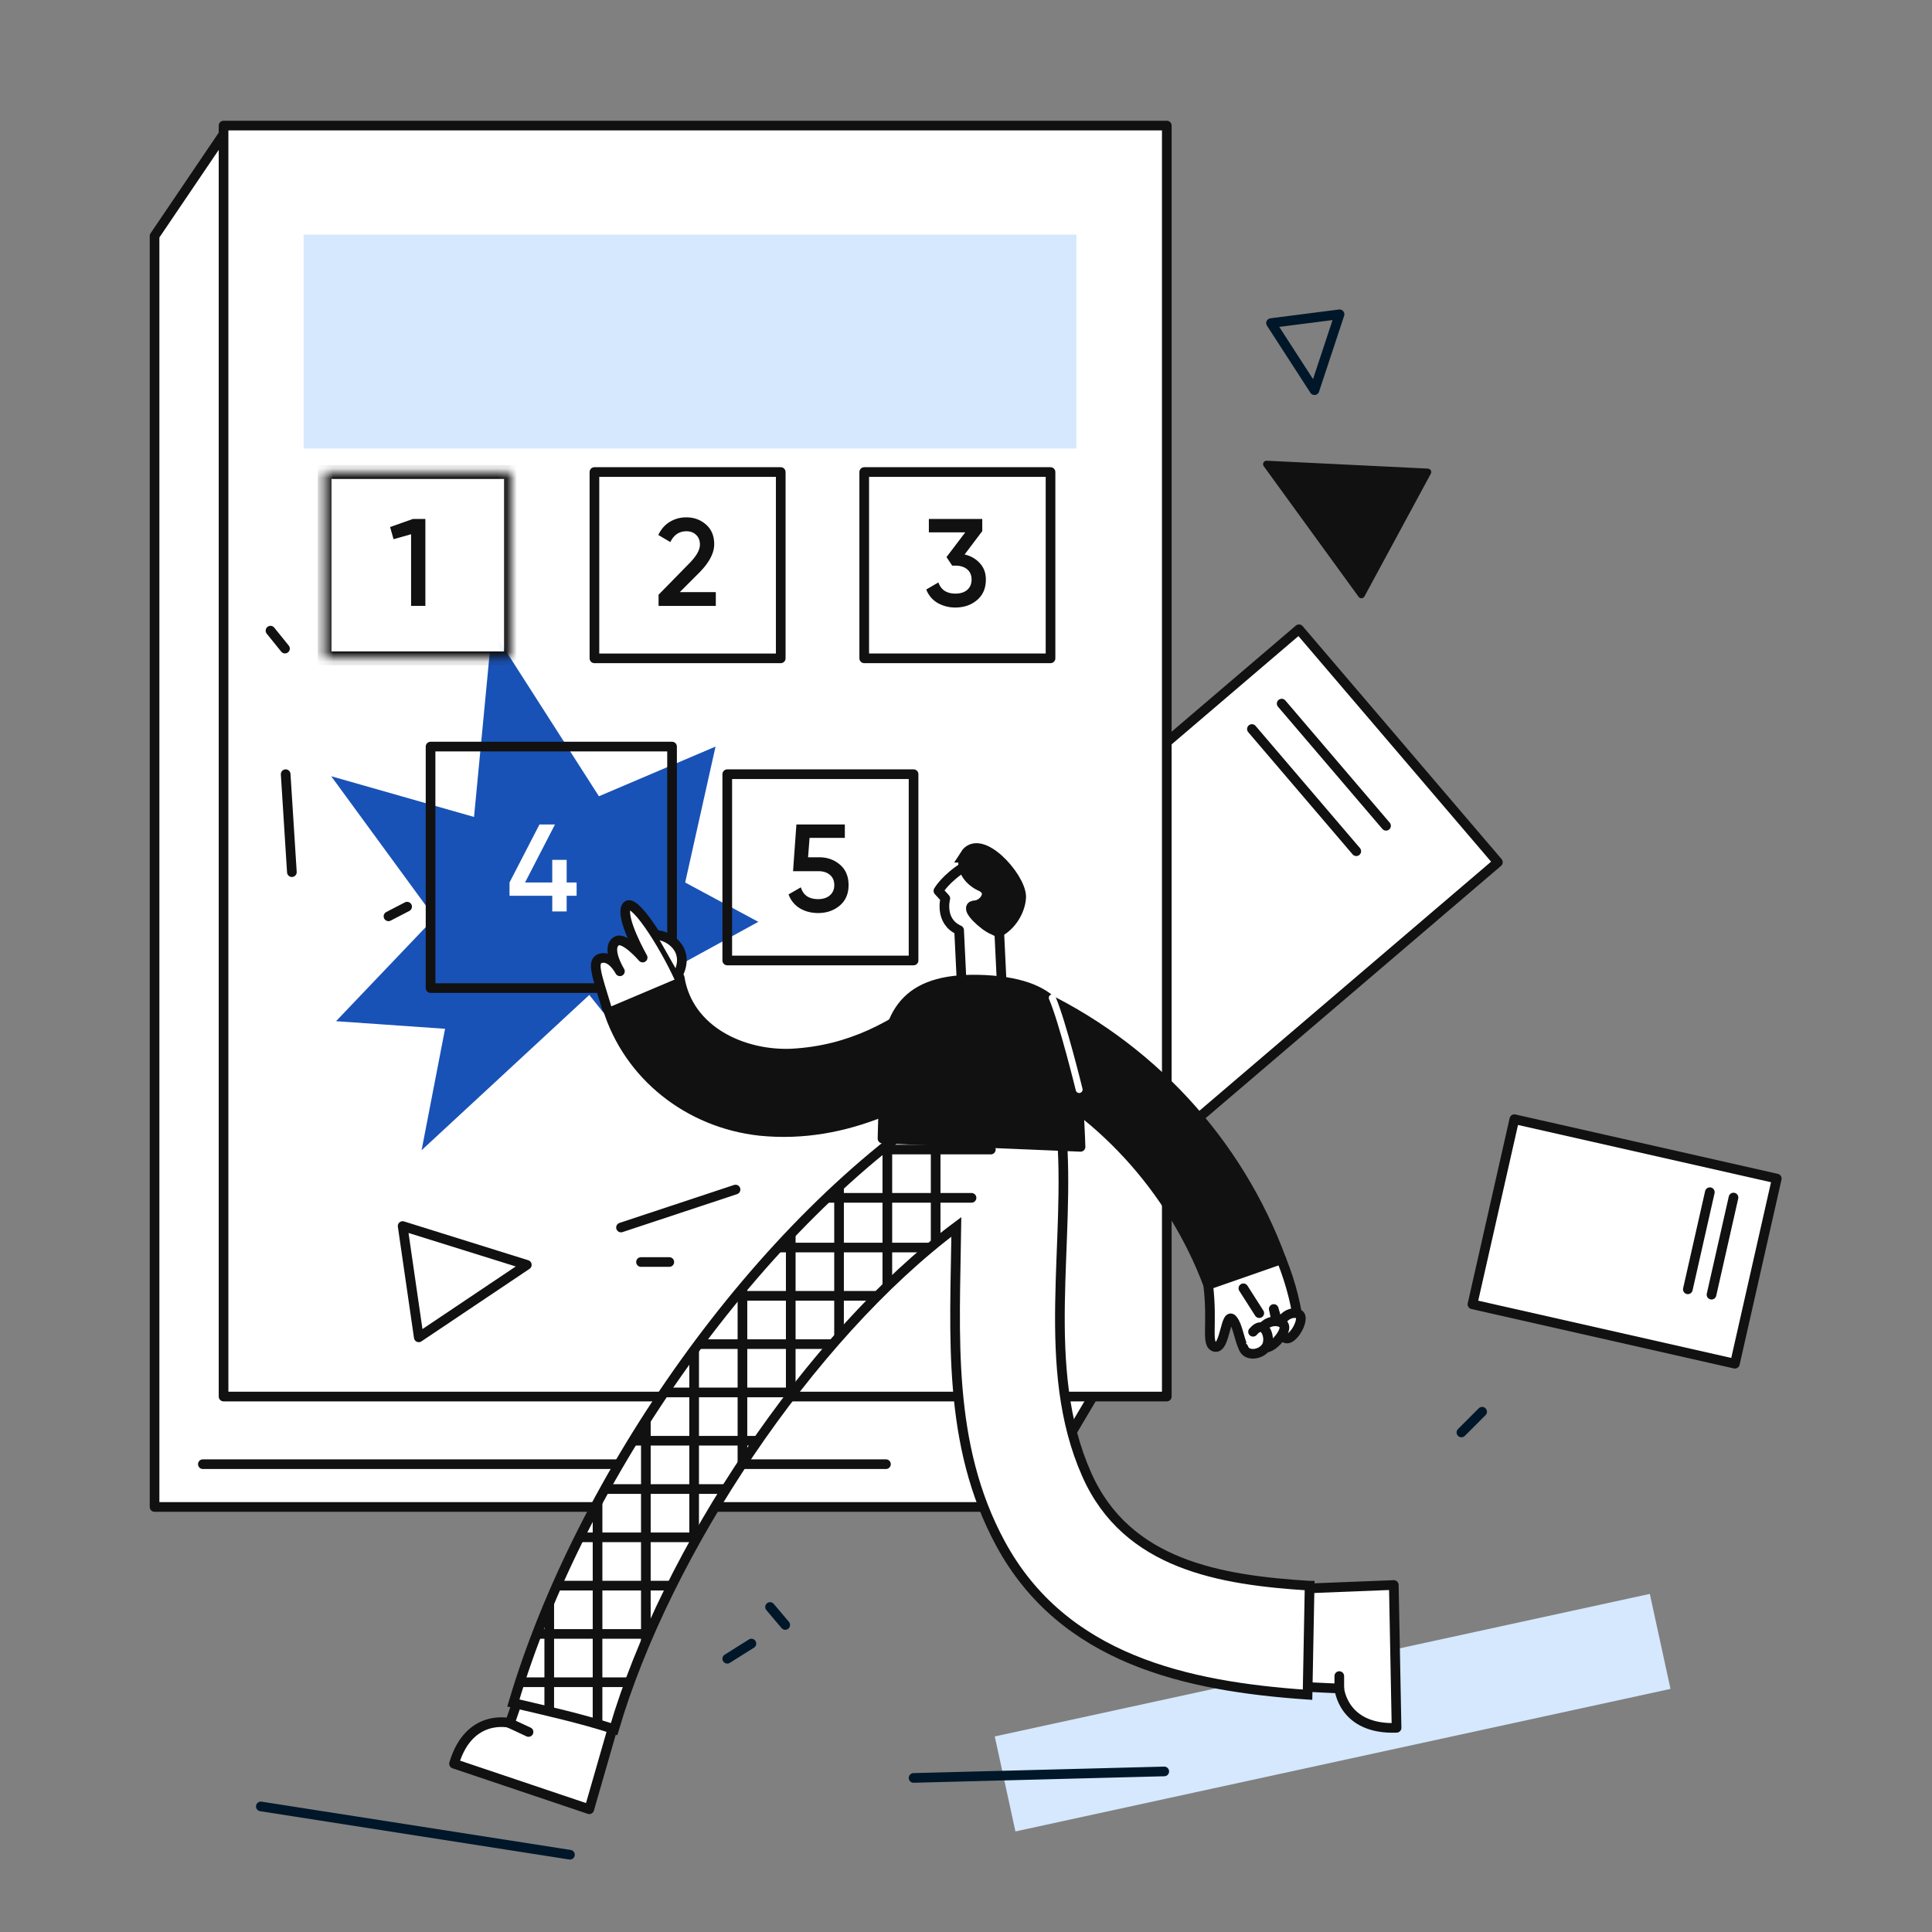 <svg xmlns="http://www.w3.org/2000/svg" width="200" height="200" fill="none"><rect width="100%" height="100%" fill="#808080" stroke="none"/><path fill="#d5e8fd" d="M102.976 179.756 170.789 165l2.14 9.834-67.813 14.756z"/><path fill="#ffffff" stroke="#111111" stroke-linecap="round" stroke-linejoin="round" stroke-miterlimit="10" d="m120.878 118.448 34.183-29.192-20.593-24.113-34.183 29.192 20.593 24.113Z"/><path stroke="#111111" stroke-linecap="round" stroke-linejoin="round" stroke-miterlimit="10" d="m143.482 85.486-10.803-12.65M140.401 88.118l-10.804-12.65"/><path fill="#ffffff" stroke="#111111" stroke-linecap="round" stroke-linejoin="round" stroke-miterlimit="10" d="m152.428 135.022 27.168 6.149 4.337-19.165-27.167-6.149-4.338 19.165Z"/><path stroke="#111111" stroke-linecap="round" stroke-linejoin="round" stroke-miterlimit="10" d="m177.175 134.024 2.276-10.054M174.725 133.47l2.276-10.055"/><path fill="#ffffff" stroke="#111111" stroke-linecap="round" stroke-linejoin="round" stroke-miterlimit="10" d="M113.643 143.714V17.286L23.5 13.357 16 24.43V156h90.357l7.286-12.286Z"/><path stroke="#001729" stroke-linecap="round" stroke-linejoin="round" stroke-miterlimit="10" d="m27 187 32 5M94.571 184.05l25.953-.672"/><path stroke="#111111" stroke-linecap="round" stroke-linejoin="round" stroke-miterlimit="10" d="M21 151.571h70.714"/><path fill="#ffffff" stroke="#111111" stroke-linecap="round" stroke-linejoin="round" stroke-miterlimit="10" d="M120.786 13H23.143V144.57h97.643V13Z"/><path fill="#1952b6" d="M50.929 65.143 49.072 84.57l-14.786-4.214L45 95l-10.214 10.714 11.286.786-2.429 12.571L61 103l7.358 9.143-1.072-10.572L78.5 95.428l-7.571-4.071 3.143-14.072L62 82.428 50.93 65.143Z"/><path stroke="#111111" stroke-linecap="round" stroke-linejoin="round" stroke-miterlimit="10" d="m29.572 80.143.643 10.142M64.286 127.071l11.857-3.928M66.357 130.643h2.929M109.001 29.214l1.214 1.215M52.716 35.429 51.144 37M28.001 65.286l1.5 1.857M42.144 93.857l-1.928 1M106.215 35.429l-1.928 1.857"/><path stroke="#001729" stroke-linecap="round" stroke-linejoin="round" stroke-miterlimit="10" d="m79.716 166.357 1.571 1.858M77.786 170.143l-2.5 1.571M153.43 146.143l-2.143 2.143"/><mask id="a" fill="#fff"><path d="M52.893 48.865H33.607V68.15h19.286V48.865Z"/></mask><path fill="#ffffff" stroke="#111111" stroke-width="1.429" d="M52.893 48.865H33.607V68.15h19.286V48.865Z" mask="url(#a)"/><path fill="#111111" d="M42.748 53.722h1.286v9h-1.479v-7.418l-1.813.514-.36-1.26 2.366-.836Z"/><path stroke="#111111" stroke-linecap="round" stroke-linejoin="round" stroke-miterlimit="10" d="M80.82 48.865H61.536v19.286h19.286V48.865Z"/><path fill="#111111" d="M68.174 62.723v-1.157l3.137-3.202c.763-.763 1.144-1.423 1.144-1.98 0-.437-.132-.776-.398-1.016-.257-.248-.587-.373-.99-.373-.754 0-1.312.373-1.672 1.12l-1.247-.734c.283-.6.682-1.054 1.196-1.363a3.261 3.261 0 0 1 1.71-.462c.788 0 1.466.248 2.031.745.566.497.849 1.174.849 2.032 0 .917-.51 1.894-1.53 2.931l-2.031 2.031H74.1v1.428h-5.927Z"/><path stroke="#111111" stroke-linecap="round" stroke-linejoin="round" stroke-miterlimit="10" d="M108.75 48.865H89.464V68.15h19.286V48.865Z"/><path fill="#111111" d="M99.858 57.399c.651.154 1.178.459 1.581.913.412.446.617 1.007.617 1.684 0 .9-.304 1.607-.913 2.122-.608.514-1.354.771-2.237.771a3.632 3.632 0 0 1-1.851-.476c-.54-.317-.93-.78-1.17-1.388l1.26-.733c.266.771.853 1.157 1.761 1.157.515 0 .922-.129 1.222-.386.3-.265.45-.621.45-1.067 0-.446-.15-.797-.45-1.054-.3-.257-.707-.386-1.222-.386h-.334l-.591-.887 1.941-2.559h-3.767v-1.388h5.528v1.26l-1.825 2.417Z"/><path stroke="#111111" stroke-linecap="round" stroke-linejoin="round" stroke-miterlimit="10" d="M69.571 77.286h-25v25h25v-25Z"/><path fill="#ffffff" d="M59.69 91.354v1.376h-1.03v1.62h-1.49v-1.62h-4.424v-1.376l3.099-6.004h1.607l-3.099 6.004h2.816v-2.34h1.492v2.34h1.028Z"/><path stroke="#111111" stroke-linecap="round" stroke-linejoin="round" stroke-miterlimit="10" d="M94.57 80.143H75.286v19.285h19.286V80.143Z"/><path fill="#111111" d="M84.783 88.744c.857 0 1.581.257 2.173.771.591.506.887 1.209.887 2.109 0 .9-.305 1.607-.913 2.121-.609.514-1.354.772-2.237.772-.712 0-1.342-.163-1.89-.489a2.75 2.75 0 0 1-1.17-1.44l1.273-.733c.24.814.835 1.222 1.787 1.222.505 0 .908-.129 1.208-.386.309-.266.463-.622.463-1.067 0-.446-.15-.797-.45-1.055-.3-.257-.698-.385-1.195-.385h-2.623l.347-4.835h5.014v1.389h-3.651l-.155 2.006h1.132Z"/><path fill="#ffffff" stroke="#111111" stroke-linecap="round" stroke-linejoin="round" stroke-miterlimit="10" d="M97.858 93.007s-.643 2.357 1.428 3.285l.429 8.858h4.143l-.429-8.929c.786-.5 1.429-1.428 1.786-3 .786-3.357-3.214-4.857-5.286-3.571-2.071 1.285-2.786 2.571-2.786 2.571l.715.786Z"/><path fill="#111111" stroke="#111111" stroke-width="1.429" d="M100.072 88.578c-.572 1.429.571 2.572 1.571 3 1.5.715.357 2.357-.785 2.357-.643 0 1 1.715 2.071 2.143l.429.215c1.5-.858 2.142-2.5 2.142-3.5-.071-2-4.071-6.358-5.428-4.215Z" /><path fill="#ffffff" stroke="#111111" stroke-linecap="round" stroke-linejoin="round" stroke-miterlimit="10" d="m134 174.578 4.643.215s.357 4.285 5.928 4.071l-.285-14.786-10.857.429.571 10.071Z"/><path stroke="#111111" stroke-linecap="round" stroke-linejoin="round" stroke-miterlimit="10" d="M138.643 174.793v-1.286"/><path fill="#ffffff" stroke="#111111" stroke-linecap="round" stroke-linejoin="round" stroke-miterlimit="10" d="m53.857 175.293-1.071 3.071s-4.215-1.071-5.786 4.214l14 4.715 2.572-8.929-9.715-3.071Z"/><path fill="#ffffff" stroke="#111111" d="M135.571 164.15c-9.214-.572-18.928-2.143-23.071-11.5-4.929-11.072-1.572-24.143-2.643-35.857-.286-3-2.357-5.572-5.572-5.572-1.285 0-2.714.572-3.714 1.5-.571.143-1.143.357-1.714.786C78.428 126.436 60 153.078 53.143 176.293c3.642.857 6.857 1.564 10.428 2.707 5.357-18.286 20.214-40.636 35.429-51.993-.143 11.214-1 22.5 4.571 32.786 6.5 12 19.286 14.785 31.786 15.643l.214-11.286Z"/><path fill="#111111" fill-rule="evenodd" d="M97.358 114.483c-.334.224-.667.451-1 .681v3.336h-4v-.375c-.57.449-1.136.908-1.7 1.375h.7v4h-4v-1.13c-.335.304-.668.612-1 .922v.208h-.222c-.35.33-.7.664-1.048 1h1.27v4.143h-4v-1.405c-.335.348-.668.698-1 1.052v.353h-.33c-.308.331-.615.665-.92 1h1.25v4h-4v-.867c-.523.616-1.04 1.239-1.553 1.867h.553v4h-3.684c-.444.59-.882 1.184-1.316 1.781v3.219h-2.265c-.227.333-.452.666-.676 1h2.94v4h-4v-2.391c-.336.52-.67 1.041-1 1.565v.826h-.515c-.206.333-.41.666-.612 1h1.128v4h-3.462a129.7 129.7 0 0 0-1.538 2.828v2.172h-1.12c-.168.333-.334.667-.498 1h1.618v4h-3.496c-.15.334-.296.667-.441 1h3.937v4h-4v-3.856c-.345.794-.678 1.587-1 2.379v1.477h-.588c-.13.334-.258.667-.384 1h.972v4H53.97c-.11.334-.217.667-.323 1h2.71v2.404c.335.079.668.159 1 .24v-2.644h4v3.688c.331.095.664.192 1 .293v-3.981h2.64c.12-.332.243-.666.369-1h-3.01v-4h4v1.474c.338-.821.69-1.646 1.056-2.474h-.055v-4h1.928c.164-.333.33-.666.5-1h-2.428v-4h4v1.004c.363-.669.735-1.337 1.114-2.004h-.114v-4h2.488c.207-.334.416-.667.626-1h-3.114v-4h4v2.62c.33-.507.663-1.011 1-1.513v-1.107h.752a134 134 0 0 1 .694-1h-1.446v-4h4v.494c.38-.502.762-1 1.147-1.494h-.147v-4h3.419c.523-.61 1.05-1.211 1.58-1.803v-3.197h3c.33-.337.663-.671.996-1h-3.995v-4h4v3.995c.332-.328.666-.652 1-.971v-3.024h3.345a68.68 68.68 0 0 1 1.655-1.366V124.5h3.214a.5.5 0 1 0 0-1h-3.214v-4h5.214a.5.5 0 1 0 0-1h-5.214v-4.017Zm-5 5.017h4v4h-4v-4Zm0 5h4v4.143h-4V124.5Zm-1 4.143V124.5h-4v4.143h4Zm-9 1h4v4h-4v-4Zm0 5h4v4h-4v-4Zm-1 9v-4h-4v4h4Zm0-5v-4h-4v4h4Zm-9 1h4v4h-4v-4Zm0 5h4v4h-4v-4Zm-1 14v-4h-4v4h4Zm0-5v-4h-4v4h4Zm-9 1h4v4h-4v-4Zm0 5h4v4h-4v-4Zm0 5h4v4h-4v-4Zm-1 5v4h-4v-4h4Z" clip-rule="evenodd"/><path stroke="#111111" stroke-linecap="round" stroke-linejoin="round" stroke-miterlimit="10" d="m52.714 178.364 2 .929"/><path fill="#111111" stroke="#111111" stroke-linecap="round" stroke-linejoin="round" stroke-miterlimit="10" d="M101.929 101.435c-7.715-.357-10.143 2.929-10.357 9.358-.215 6.428-.215 7.071-.215 7.071l20.5.857s-.214-6.857-.785-9.714c-.5-3-.715-7.143-9.143-7.572Z"/><path fill="#111111" stroke="#111111" stroke-linecap="round" stroke-linejoin="round" stroke-miterlimit="10" d="M132.643 130.364c-4.5-12.214-13.714-22.214-25.714-27.714-4.714-2.143-7.643 5.357-2.929 7.571 9.715 4.429 17.357 12.857 21.072 22.786 2.5-.786 5.071-1.714 7.571-2.643Z"/><path fill="#ffffff" d="M132.286 138.15c-.071-1.214-.428-2.643-.428-2.643s.357 1.357.857 2.5c.571-.214 1.143-.428 1.714-.714-.143-1.714-.714-4.286-1.786-6.929l-7.571 2.643c.5 4.143-.286 6.214.714 6.429 1.072.214 1.072-3.857 1.857-2.786.5.643.643 2 1.072 2.857"/><path stroke="#111111" stroke-linecap="round" stroke-linejoin="round" stroke-miterlimit="10" d="M132.286 138.15c-.071-1.214-.428-2.643-.428-2.643s.357 1.357.857 2.5c.571-.214 1.143-.428 1.714-.714-.143-1.714-.714-4.286-1.786-6.929l-7.571 2.643c.5 4.143-.286 6.214.714 6.429 1.072.214 1.072-3.857 1.857-2.786.5.643.643 2 1.072 2.857M128.715 133.364l1.643 2.572"/><path fill="#ffffff" stroke="#111111" stroke-linecap="round" stroke-linejoin="round" stroke-miterlimit="10" d="M132.786 138.221c-.928-1.928 1.286-2.714 1.786-2.071.5.643-1.143 3.357-1.786 2.071Z"/><path fill="#ffffff" stroke="#111111" stroke-linecap="round" stroke-linejoin="round" stroke-miterlimit="10" d="M130.5 139.007c-.571-2.357 2.072-2.643 2.429-1.786.357.857-2.071 3.357-2.429 1.786Z"/><path fill="#ffffff" d="M129.715 137.864c1.214-1.428 1.928.714 1.357 1.572-.572.857-2.072 1-2.357.071"/><path stroke="#111111" stroke-linecap="round" stroke-linejoin="round" stroke-miterlimit="10" d="M129.715 137.864c1.214-1.428 1.928.714 1.357 1.572-.572.857-2.072 1-2.357.071"/><path stroke="#ffffff" stroke-linecap="round" stroke-linejoin="round" stroke-miterlimit="10" stroke-width=".714" d="M108.928 103.292c1.072 2.5 2.786 9.5 2.786 9.5"/><path fill="#111111" stroke="#111111" stroke-linecap="round" stroke-linejoin="round" stroke-miterlimit="10" d="M97.132 102.642c-4.544 3.616-9.148 6.089-15.15 6.421-5.078.227-10.698-2.361-11.612-7.792l-.008-.071c-2.552.942-5.008 2.088-7.472 3.163 2.175 7.012 8.419 11.9 15.774 12.705 8.949.909 17.024-3.258 23.801-8.714 4.001-3.337-1.253-8.987-5.333-5.712Z"/><path fill="#ffffff" d="M70.292 101.209c-1.632-3.551-4.793-8.507-5.45-7.353-.658 1.154 1.686 5.27 1.686 5.27s-1.91-2.224-2.713-1.7c-1.14.707.36 3.122.36 3.122s-.834-1.63-1.953-1.356c-1.048.264-.45 1.705.597 5.179"/><path stroke="#111111" stroke-linecap="round" stroke-linejoin="round" stroke-miterlimit="10" d="M70.292 101.209c-1.632-3.551-4.793-8.507-5.45-7.353-.658 1.154 1.686 5.27 1.686 5.27s-1.91-2.224-2.713-1.7c-1.14.707.36 3.122.36 3.122s-.834-1.63-1.953-1.356c-1.048.264-.45 1.705.597 5.179"/><path fill="#ffffff" d="M70.243 100.783c1.212-2.585-1.105-3.971-2.257-3.982Z"/><path stroke="#111111" stroke-linecap="round" stroke-linejoin="round" stroke-miterlimit="10" d="M70.243 100.783c1.212-2.585-1.105-3.971-2.257-3.982"/><path fill="#d5e8fd" d="M31.429 24.286h80v22.143h-80z"/><path stroke="#111111" stroke-linejoin="round" d="m54.536 130.937-11.184 7.504-1.671-11.52 12.855 4.016Z"/><path stroke="#001729" stroke-linejoin="round" d="m136.072 40.39-4.494-6.945 7.092-.908-2.598 7.853Z"/><path fill="#111111" stroke="#111111" stroke-linejoin="round" stroke-width=".714" d="m131.11 48.05 16.694.817-6.872 12.708-9.822-13.524Z"/></svg>

